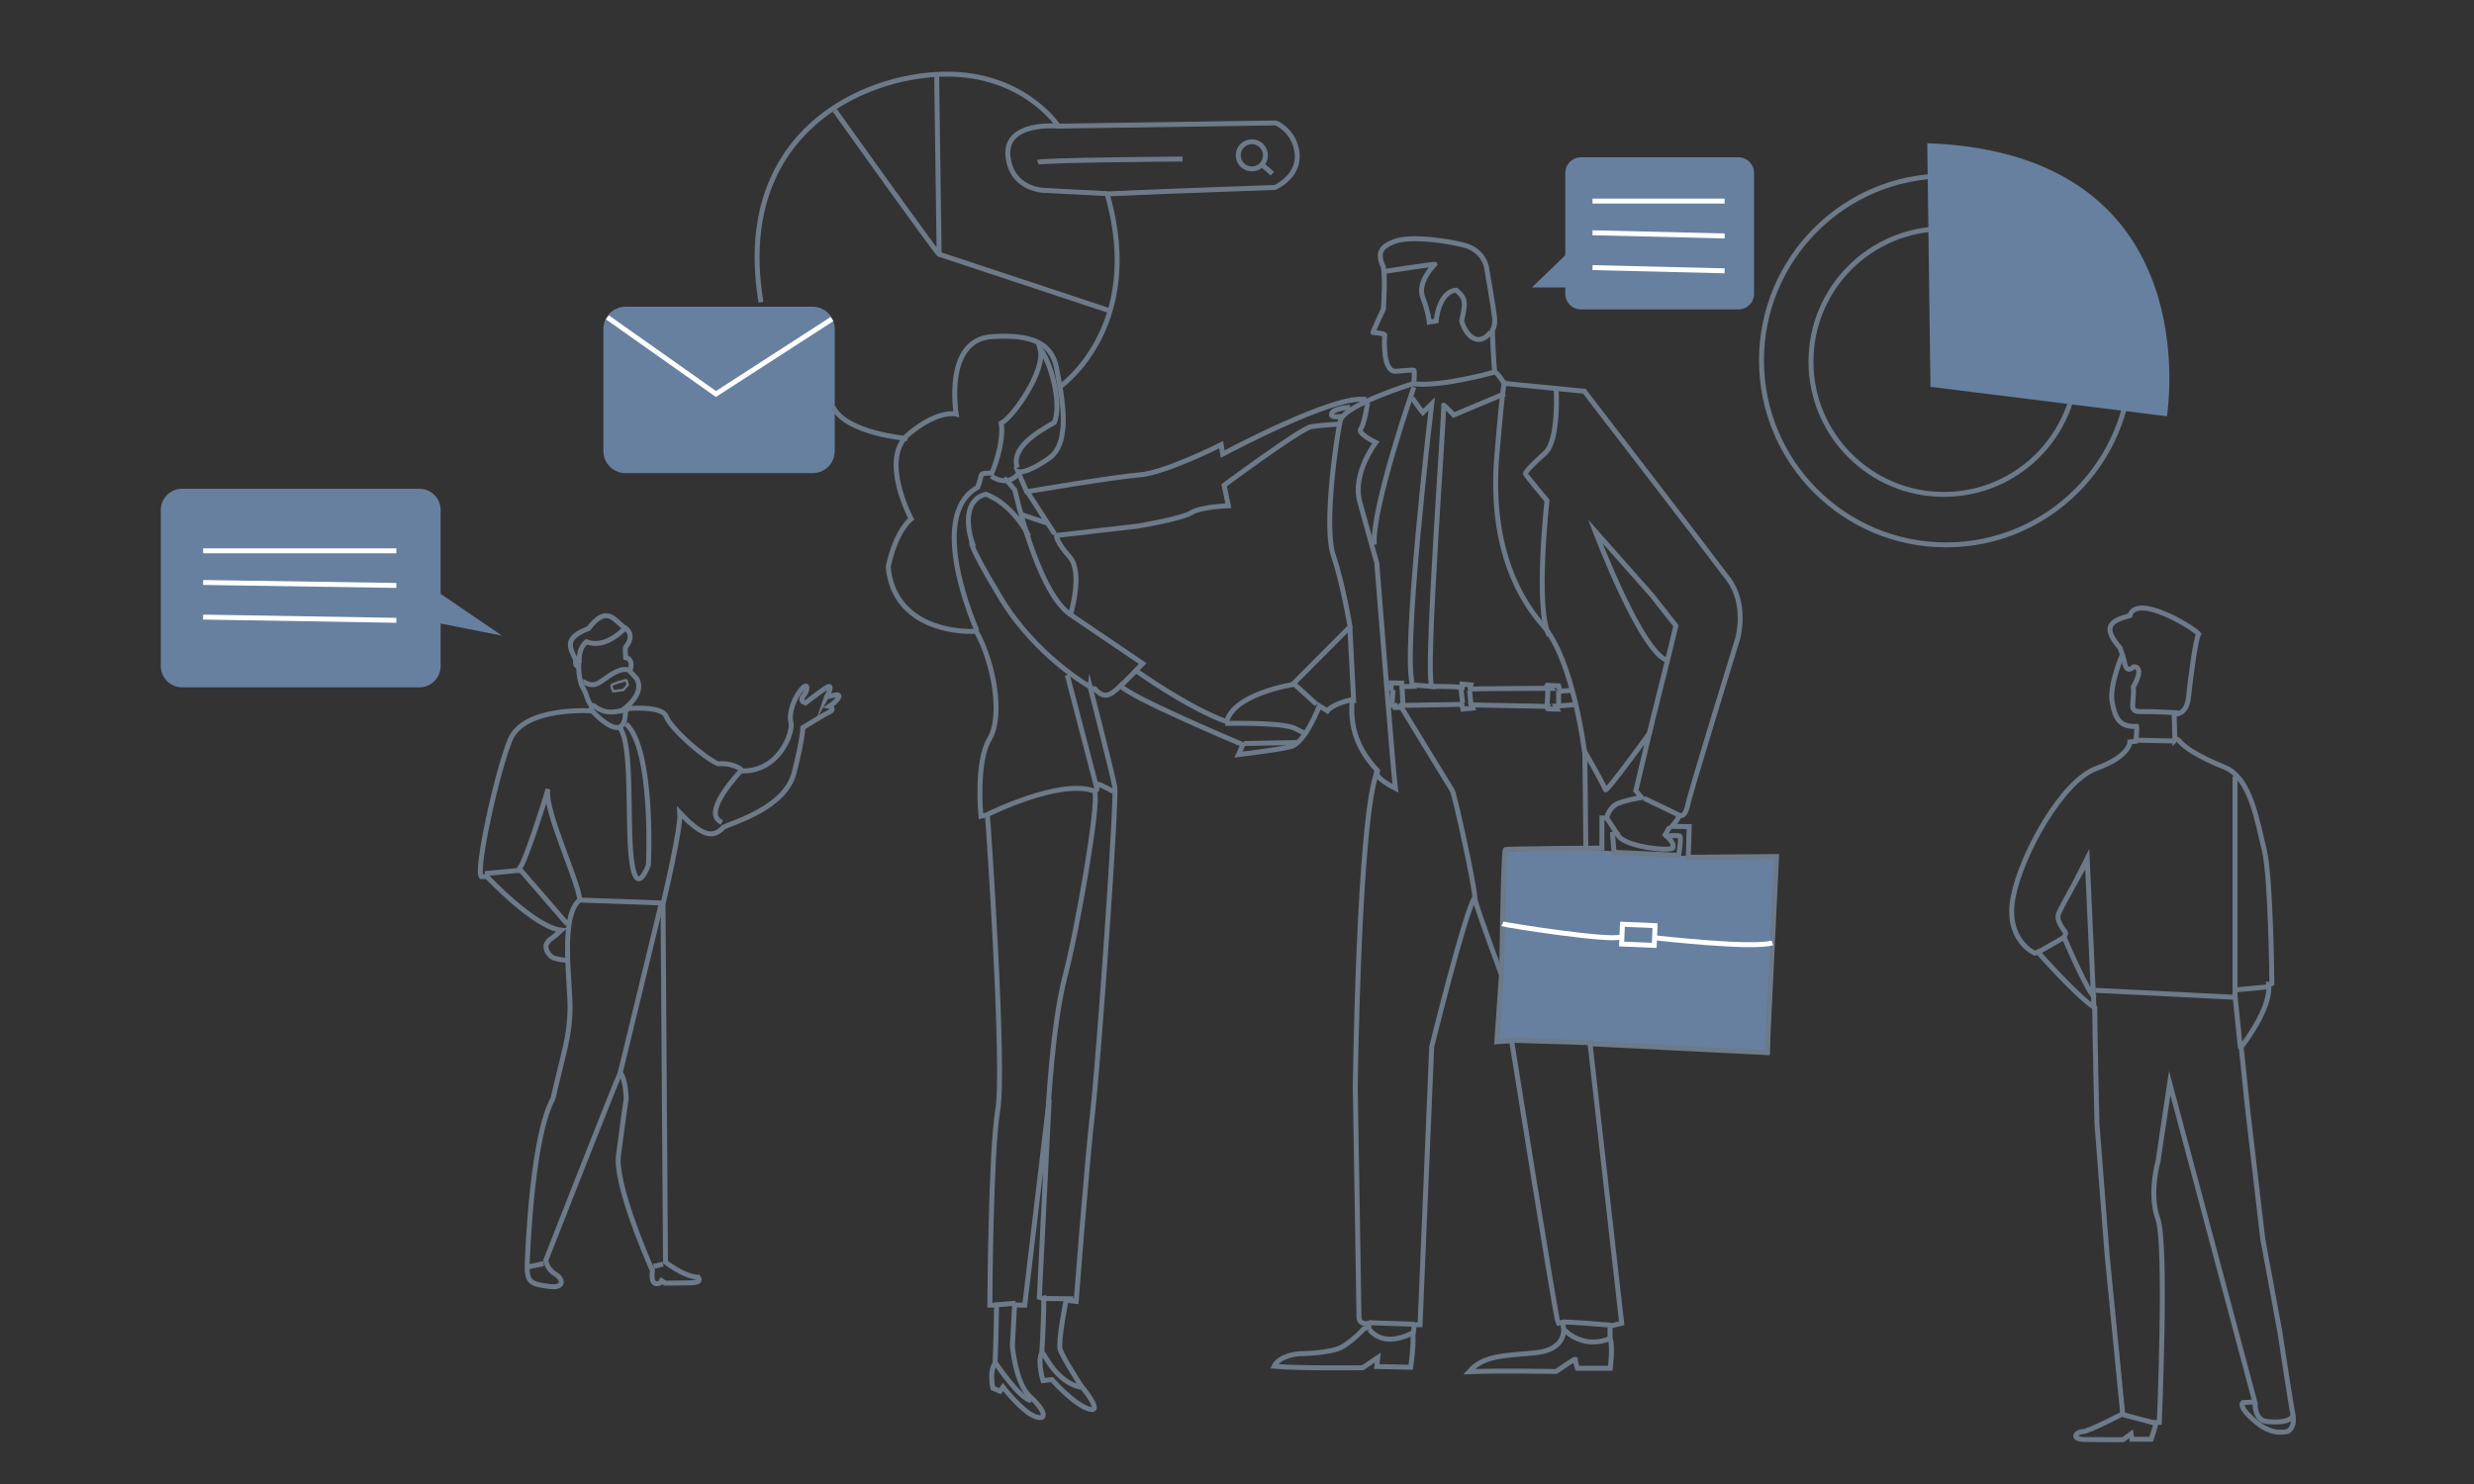 <?xml version="1.0" encoding="utf-8"?>
<!-- Generator: Adobe Illustrator 21.0.2, SVG Export Plug-In . SVG Version: 6.00 Build 0)  -->
<svg version="1.1" id="Слой_1" xmlns="http://www.w3.org/2000/svg" xmlns:xlink="http://www.w3.org/1999/xlink" x="0px" y="0px"
	 viewBox="0 0 1000 600.1" style="enable-background:new 0 0 1000 600.1;" xml:space="preserve">
<rect x="0" y="0" width="1000" height="600.1" fill="#333333" stroke="none"/>
<style type="text/css">
	.st0{fill:#67809F;}
	.st1{fill:none;stroke:#6C7A89;stroke-width:2;stroke-miterlimit:10;}
	.st2{fill:none;stroke:#6C7A89;stroke-miterlimit:10;}
	.st3{fill:none;stroke:#FFFFFF;stroke-width:2;stroke-miterlimit:10;}
</style>
<path class="st0" d="M608.3,347.5l-1.4,50.4l-1,23.4l28,0.1c0,0,58.1,3.6,58.7,3.6c0.6,0,22.8,1.2,22.8,1.2v-15.4l2.3-50.7l0.8-13.9
	l-33.9,0.1l-47.7-3.1l-23.5,0.8l-5.1,0.5L608.3,347.5z"/>
<path class="st1" d="M541.1,171.5c0,0-6.7,0.3-11.1,1c-4.5,0.9-35.2,23.7-35.2,23.7l1.7,8.3c0,0-10.9,0.3-15,2.8s-21.5,5.4-21.5,5.4
	l-33,3.8c0,0-0.3,2.3,5.4,8.7c5.5,6.4,0.3,23.3,0.3,23.3l29.2,19.8l-2.8,2.8c0,0,20.9,15,36.7,20.7c2.9-11.3,26.6-15,26.6-15
	l23.3-23.4c0,0-2.9-17.5-6.8-29s1.3-48,2.9-54.4c1.7-6.4,29.7-15,29.7-15s0.3-4.9,0.1-5.2c-0.1-0.4-1.5-0.1-7.3,0.3
	c-5.8,0.4-4.6-14.1-4.6-14.7c0-0.6-4.3-1-4.7-0.9c-0.4,0.1,4.2-9.6,4.2-9.6s1-15.9-0.4-17.7c-1.8-4.6-1.2-7.4,5-9.6
	c6.1-2.3,20.1-0.5,27.9,1.5c7.9,2,9.1,8.7,9.1,8.7s2.9,16.6,3.3,20.5c0.4,3.8-0.9,5.2-0.9,5.2s0.5,14.1,1,16.9
	c1.2,0.4,3.8,4.6,3.8,4.6l32.4,3.2c0,0,50.5,65.6,58.2,75.9c7.7,10.2,3.8,24,3.8,24s-19.6,63.6-20.2,67.3c-0.8,3.7-1.8,4.6-3.7,4.5
	c0.1,1.2-2.7,4.2-2.7,4.2l7,0.1l-0.4,12.4l35.7-0.3l-3.8,79.3l-71.6-3.6l12.8,113c0,0-3.7,1-4.3,1c-0.6,0-0.4,2.3-0.4,5.2
	c1.2,2.7,0.1,12,0.1,12h-13.3c0,0-1-2.9-0.8-3.6s-7.8,4.9-7.8,4.9s-24-0.4-35.2,0.1c6.1-7,15.2-6.4,27.2-7.7c12-1.3,11-9.5,11-9.5
	l-0.3-2.8c0,0,0,0-1.9,0.4C629,533.8,611,420.8,611,420.8l-6,0.4l1.9-27.1c0,0-9.2-24.6-10.9-31c-3.8,5.4-17.3,60.1-17.3,60.1
	L574,535.6h-2.6c0,0,0.4,0.9-0.3,4.2c0.4,4.1-0.9,13-0.9,13l-13.7-0.3l0.4-3.6l-6.1,4.1c0,0-26.5,0.3-35.8-0.6
	c2.3-4.7,10.5-5.1,10.5-5.1s12.5,0,17.3-2.9c4.7-2.9,8.3-7,8.3-7c0.1,0,2.2-0.9,2.2-0.9v-1.5c0,0-4,1-4-2.6c0-3.6-1.5-92.5-1.5-92.5
	s1.3-110.8,9-128.3c-8.1-8.6-11.3-17.7-10.2-28.8c-8.3,1.9-10.1,4.6-10.1,4.6l-3.2-2c0,0-5.8,15.1-11.6,16.5
	c-5.9,1.4-21.1,3.2-21.1,3.2l1.8-4c0,0-47.1-19.8-49.4-23.9c-4.7,4.7-7,5.1-10.5,1.3c-2-0.1-1.9-0.9-1.9-0.9s9.1,35.4,10,40.6
	c0.9,5.1-6.3,107.2-8.8,130c-2.6,22.8-6.8,78-6.8,78l-4.1-0.5c0,0-3.3,16.8-2.4,19.8c0.9,3.1,8.4,14.7,8.4,14.7s9.6,11.4,3.3,9.5
	c-6.3-1.9-15-11.9-15-11.9l-3.6,0.4c0,0-2.4-7.8-0.5-11.3c0.4-5.1,0.9-19.6,0.8-21.7c0-0.1,0-0.3,0-0.3c-0.3,0.1-1.8-0.4-1.8-0.4
	l4-80l-9.9,83.2l-4.1-0.1l-0.9,16.6c0,0,1.3,15.1,7,20.3c5.8,5.2,7.7,10,2.4,8.3c-5.2-1.7-13.2-12-13.2-12l-1.2,1.7l-2.9-1.3
	c0,0-1.5-6.7,0.9-10c0.4-7.4,0.6-23.5,0.6-23.5h-2.7c0,0,0.3-61.7,3.2-78.9s-3.8-115.4-4.2-119.4c-2.6,0.6-2.6,0.6-2.6,0.6
	s-2.2-22,3.5-31.3c5.5-9.3,1.7-30.7-5.4-43.5c-7.9,0.6-33.3-1.5-35.6-26c3.2-15,9.3-19.4,9.3-19.4s-13-24.3-1-34.3
	c11.9-10,19.2-8.1,19.2-8.1s-5.1-30.1,14.5-31.3c19.6-1.3,24.7,4.9,26.2,13.4c1.5,8.6,6.4,29.2-3.2,35.8c-9.6,6.7-12.5,5.4-12.5,5.4
	l3.5,8.1c0,0,35.2-6,45.7-6.8c10.5-0.9,32.9-12.2,32.9-12.2l0.6,3.8c0,0,46.1-24.7,58-22"/>
<path class="st1" d="M542.3,168.3c0,0-5,1-4-1.2c1-2.2,7.4-2.4,7.4-2.4"/>
<path class="st1" d="M607,393.8c0,0,0.6-49.9,1.5-50.3s39-0.6,39-0.6v-12.2h1.9c0,0,1-4.6,4.9-6c3.8-1.4,9.2-2.3,9.2-2.3l-2.3-2.7
	l5.5-23.2c0,0-17.5,24.2-17.8,22.8s-8.3-15.4-8.3-15.4l0.4,39.5"/>
<path class="st1" d="M652.4,344.6c0.4,0,26.1,1.2,26.1,1.2s1.3-7.4,0.4-7.8c-0.9-0.4-5.9,0-5.5,0c0.4,0,3.5,2.9,2.8,4.7
	c-0.6,1.8-20.9-0.4-22.4-5.5c-1-0.4-2,0-2,0L652.4,344.6z"/>
<line class="st1" x1="649.5" y1="330.8" x2="653.7" y2="337.2"/>
<line class="st1" x1="664.6" y1="322.8" x2="679.4" y2="329.9"/>
<line class="st1" x1="674.9" y1="334.4" x2="672.6" y2="338.2"/>
<path class="st1" d="M640.5,304.2c0,0-4.5-37.4-16.9-51.4c-12.4-14.1-21.4-36.5-18.5-69.5c2.8-33,3.1-28.4,3.1-28.4"/>
<path class="st1" d="M674.8,267.4"/>
<path class="st1" d="M666.6,296.7l7.9-31.7l2.9-12l-9.6-12.2l-23-26c0,0,19.2,50.9,29.8,52.4"/>
<path class="st1" d="M629,157c0,0,1.3,21.1-4.5,26.2c-5.8,5.1-7.9,7.7-7.9,8.3c0,0.6,8.7,10.9,8.7,10.9s-4.9,44.4,0.9,54.6"/>
<path class="st1" d="M552.8,162.9c0,0-1.3,8.6-2.8,10.5c-1.5,1.9,6.1,5.5,6.1,5.5s-9.6,12.5-6.5,23.9c3.1,11.3,6.9,24.8,6.9,24.8
	s6.7,84.9,7.5,91.1c-9.6-4.9-7.4-7-7.4-7"/>
<line class="st1" x1="545.6" y1="253.4" x2="547.2" y2="284.3"/>
<path class="st1" d="M571.5,156.5c0,0-17,48.6-16,63.7"/>
<path class="st1" d="M604.5,150.3c0,0-21,6.1-33,4.9"/>
<path class="st1" d="M570.8,160.9c0,0,2.9,4.2,4.3,5.9c3.6-3.5,3.6-3.5,3.6-3.5s-12.4,104.4-7.5,114.2c-4.5,0.1-4.5,0.1-4.5,0.1
	l-0.1-1.4l-4.3-0.1v2.2l-1.3-0.3"/>
<path class="st1" d="M608.3,159.1l-20.7,8.7c0,0-4.7-5.1-4.1-3.8c0.6,1.3-7.7,109.4-4.7,113.5c9.2,0,12.2,0.4,12.2,0.4v-1.3l3.5,0.3
	c0,0-0.6,1.9,0,1.7s32-0.3,32-0.3s-1.9-1.5-1-1.3s4.5,0.3,4.5,0.3l0.6,2.2l4.5-0.4"/>
<path class="st1" d="M561.9,285.2h2v0.8h1.9l0.4-0.8l24.7-0.4l0.4,1.9l4-0.4l-0.5-1.3l30.7,0.6c0,0-0.4,1,0.1,1
	c0.5,0,3.8,0.1,3.8,0.1l-0.6-1.2l8.1-0.6"/>
<line class="st1" x1="563.1" y1="279" x2="562.6" y2="285.2"/>
<line class="st1" x1="566.7" y1="277.6" x2="567.1" y2="285.4"/>
<path class="st1" d="M570.9,276.9c0.5,0,9.3,0.8,9.3,0.8"/>
<line class="st1" x1="590.5" y1="278.2" x2="591.2" y2="284.2"/>
<line class="st1" x1="594" y1="279.1" x2="594.6" y2="285.2"/>
<line class="st1" x1="625.7" y1="278.7" x2="625.3" y2="285.9"/>
<line class="st1" x1="630" y1="285.4" x2="630" y2="279.3"/>
<path class="st1" d="M596.1,363c0.3-3.5-8.1-41.8-9.1-43.4c-1-1.5-21-34.4-21-34.4"/>
<line class="st1" x1="611.1" y1="420.6" x2="643.7" y2="421.6"/>
<path class="st1" d="M632.2,537.4c0.1,0.5,7.7,8.4,18.7,3.7"/>
<path class="st1" d="M632,534.6c0.6-0.4,19.2,1.2,19.2,1.2"/>
<path class="st1" d="M553,537.1c0.6-0.1,4.5,8.4,17.9,1.9"/>
<line class="st1" x1="553.5" y1="534.8" x2="571.7" y2="535.4"/>
<line class="st1" x1="522.6" y1="276.1" x2="532.2" y2="284.8"/>
<path class="st1" d="M559.9,109.7c0,0,20.7-3.2,20.1-2.8s-7.3,7.4-4.9,13.4c2.3,6,2.6,9.9,2.6,9.9l2.8-0.4c0,0,0.9-11.8,8.1-12.5
	c4.1,3.5,3.8,5.1,2.2,12.4c1.5,5.8,6.7,11.1,11.8,4.5"/>
<path class="st1" d="M402.5,551.2c0,0,9.5,14.3,14.3,15.1"/>
<path class="st1" d="M421.5,547c0.5,0.3,5.5,11.9,15.4,13.9"/>
<line class="st1" x1="402.3" y1="527.6" x2="410.5" y2="526.9"/>
<path class="st1" d="M422.8,524.3"/>
<path class="st1" d="M430.9,526.1"/>
<path class="st1" d="M421.9,524.7"/>
<path class="st1" d="M422.8,525"/>
<polyline class="st1" points="421.9,525 430.9,525.1 433.8,525.1 "/>
<path class="st1" d="M423.6,449.7c0,0,1.7-35.2,6.9-55c5.2-19.8,13.8-70.1,12-74.2"/>
<path class="st1" d="M399.4,329.2c0,0,29.2-14.6,43.1-9.3c1.4,0,0.6-2.9,1.5-2.8c0.9,0.1,6,2.9,6,2.9"/>
<path class="st1" d="M394.9,255c0,0-20.9-46.4,0.3-58c1.9-5.4,1-4.9,1.9-5.4c0.9-0.4,3.8-0.3,3.8-0.3s5.1-11.8,3.8-20.2
	c4.7-2.3,18.2-21.4,15.7-30.1c4.1,4.9,9,21.7,5.8,29.8c-7.4,4.1-17.7,10.5-15,18.3"/>
<path class="st1" d="M400.7,192.5c0,0,6.7,5.1,11.5-1.7"/>
<line class="st1" x1="415.1" y1="198.6" x2="426.3" y2="215.9"/>
<path class="st1" d="M406,193.6c0.6,0,4.2,4.5,4.2,4.5s9,41.2,22.4,50.3"/>
<path class="st1" d="M423.4,211.5c-1.3-0.3-10.9-3.6-10.9-3.6"/>
<path class="st1" d="M440.6,277.7c0,0-22.1-12.5-36.2-36.1c-14.1-23.4-11.5-22.4-11.5-22.4s-5.8-16.2,5.5-19.4
	c5.4,1.9,12.4,7.4,17.5,17"/>
<path class="st1" d="M458.8,271.5c-0.4,0.4-6.1,6.1-6.1,6.1"/>
<line class="st1" x1="431.4" y1="272.9" x2="443.5" y2="319.3"/>
<path class="st1" d="M495.3,292.5c0,0,22.5-0.6,27.9,1.9c5.4,2.6,4.2,2.3,4.2,2.3"/>
<line class="st1" x1="502.9" y1="300.6" x2="524.1" y2="300.2"/>
<path class="st1" d="M857.8,264.8c0,0-5.2,12.2-4.1,18.8c1.2,6.7,2.8,10.4,9.9,10.1c0.3,1.4-0.3,6-0.3,6l-2.4,0.3
	c0,0,0.1,5.8-13.6,10.7c-13.7,5-30.3,34.7-33.6,52.1s8.8,22.6,8.8,22.6l1.2-0.5c0,0,16.1,18.3,23,22.5c0,8.3,0.9,46.9,0.9,46.9
	l4.1,53.1l6.3,64.2c0,0-13.3,7-16.1,7.2c-2.8,0.1-5,3.1,0.6,3.2c5.6,0.1,15.6,0.1,15.6,0.1l3.3-2.4l0.3,2.2h7.8c0,0,2.2-6.4,1.9-6.7
	c0.5,0,1.4-0.1,1.4-0.1s3.1-72.1-0.6-82.3c-3.7-10.1,0.1-23.4,0.1-23.4l4.7-31.5l34.4,128.9l-4.9,0.3c0,0-1.4,1.3,2.4,5.1
	c3.8,3.8,9,8.2,15.9,6.5c2.7-1.8,2.4-5.1,1.8-7.9c-0.6-2.8-5-31.9-5-31.9l-7-38.1l-6.1-52.4l-2.6-25.1c0,0,12.3-15.4,11.1-25.3
	c0.6,0.1,1.3-0.3,1.3-0.3s-0.4-43.1-3.1-54.2c-2.8-11.1-5.4-29-16-33.3c-10.6-4.2-16.4-8.2-18.3-10.6c-1-1.3-1.8-0.4-1.8-0.4
	l-0.3-10.5c0,0,5,0.8,5.8-6.8s2.8-23.2,4.1-25.6c-2.4-2.8-25.2-16.5-27.8-7.4c-7.5,2-11.6,4.3-4,13c1.9,5.1,1.8,5.8,1.8,5.8
	s0.6,4.9,3.7,1.9c1.2-0.1,4.1,0.6-0.1,8.1c0.5,6.7-2.2,10.1,2.9,10s15.2,0.5,15.2,0.5"/>
<path class="st1" d="M847.1,403.6c-2.7-0.9-12.8-24.7-12.8-24.7s0.8-1.3,0.6-1.8c-0.1-0.5-4.1-4.7-2.8-7.8
	c1.3-3.1,11.4-20.9,11.6-21.4l2.7,59.7"/>
<line class="st1" x1="823.6" y1="385.1" x2="834.5" y2="378.9"/>
<line class="st1" x1="846.9" y1="400.4" x2="903" y2="403.2"/>
<polyline class="st1" points="903.4,313.9 903.4,402.5 905.6,424 "/>
<line class="st1" x1="916.6" y1="399" x2="903.7" y2="400.2"/>
<line class="st1" x1="871.1" y1="575.4" x2="857.5" y2="571.8"/>
<path class="st1" d="M911.5,567.3c0,0-0.3,6.8,4.6,7.4c4.9,0.6,9.6,0.1,10.6-2.2"/>
<path class="st1" d="M863.4,299.2c0.4,0.1,15.9,0.4,15.9,0.4"/>
<path class="st1" d="M229.3,373.6L210.6,352c0,0-1.9,0.6-0.1-1.7c1.8-2.3,9.1-24.4,11-31.3c-1.8,7.8,11.9,36.3,12.9,44.8
	c-8.3,6.4-3.7,33.9-4,44.8c-0.3,10.9-2.3,15.7-6.9,35.6c-8.2,14.7-10.1,59-10.4,66.8c-0.3,7.8,1.8,8.1,8.6,9.1c6.8,1,6-3.1,2.7-5
	s-3.8-5.5-3.8-5.5s27.6-70.4,30.1-75.9c2.3,2.7,2.4,10.5,2.4,10.5s-1.7,11.8-3.1,22.8c-1.5,11,10.4,39.3,13.7,46.7
	c-1,7.5,3.3,4.9,3.3,4.9l0.4-0.8l1.5,1c0,0,5.2-0.1,8.7-0.1c3.5,0,6.1-0.3,4.6-2.3c-5.6-0.1-13.2-6.1-13.2-6.1l-1-144.9
	c0,0,7.3-30.3,6.8-36.8c10.2,10.9,14.1,9.6,17.7,5.8c3.8-1.9,24.9-7.7,28.5-22c3.6-14.3,3.5-18.2,3.5-18.2s9-5.5,10.7-6.3
	c1.8-0.8,1.3-2,0-2.3c2.7-1.7,5.9-5.2,2.4-4.6c-3.5,0.6-3.6,0.9-3.6,0.9s3.7-6.4-0.3-3.7c-4,2.7-8.1,6-8.1,6s-2.8-0.5-0.8-2.9
	s1.9-5.9-0.9-2.6c-2.8,3.3-5.2,9.5-4.2,13.4c1,4-4.7,19.8-19.6,19.6c-1.2-1.7-5.6-3.3-9.9-2.9c-6.1-2.7-19.1-14.3-20.9-19.1
	s-17-3.1-17-3.1s8.7-6.3,5-12.3l-2.7-2.9c0,0,1.9-4.9-1.7-5.5c-0.3-3.3-0.1-4.2-0.1-4.2s4.9-5.2-1-8.4c-4.2-3.6-7-8.1-13.9,0.8
	c-9.9,3.8-7.8,7.4-5.2,12.7c-0.5,3.2,1.2,2.4,1.2,2.4s-0.1,6,1.8,9c1.7,2.9,1.7,5.5,3.3,6.9c0.1,1.5,0.1,2.3,0.1,2.3
	s-27.5-1.9-33,11.9c-5.5,13.8-13.8,52.2-11.6,55.1c2.3,0,2.3,0,2.3,0s19.3,20.6,30.1,21.7c-4.5,4.2-5.1,3.6-5.5,4.9
	c-1.8,1.4,0,5.6,2.7,6.4c2.7,0.8,4.5,0.8,4.5,0.8"/>
<path class="st1" d="M299.2,312c0,0-16.2,16.9-7.4,20.5"/>
<line class="st1" x1="196" y1="353.2" x2="209.8" y2="351.9"/>
<line class="st1" x1="234.4" y1="363.9" x2="267.9" y2="365.1"/>
<line class="st1" x1="268" y1="511.1" x2="264.2" y2="512"/>
<line class="st1" x1="219.7" y1="510.9" x2="213.5" y2="512.2"/>
<path class="st1" d="M251,430.9"/>
<line class="st1" x1="250.7" y1="433.7" x2="267.2" y2="365.7"/>
<path class="st1" d="M239.2,287.3c0,0,13.8,15.4,13.6,0"/>
<path class="st1" d="M250.2,293.8c5.8,6.1,3.1,38.9,5.1,54.2c2,15.4,6.8,1.7,6.8,1.7s2.3-46.7-9.1-57.1"/>
<path class="st1" d="M235.7,275.6c0.4,0,2.9,2.3,6.1,0.6s8.3-6.9,12.7-5.2"/>
<path class="st2" d="M251.9,279h-0.4l-3.6,0.5c0,0-1.2-2.3-0.5-2.7c0.6-0.4,5.9-2,5.9-1.8c0,0.3,0.4,2,0.4,2L251.9,279z"/>
<path class="st1" d="M239.5,284.8c0,0,3.6,4,9.7,2.9c6.1-1,4-0.8,4-0.8"/>
<path class="st1" d="M252.4,254.3c-0.8,0.4-7.4,8.1-15.4,5.2c-3.7,3.2-2.8,8.7-2.8,8.7"/>
<path class="st0" d="M328.4,191.3h-75.5c-5,0-9-4-9-9v-49.3c0-5,4-9,9-9h75.5c5,0,9,4,9,9v49.3C337.4,187.4,333.4,191.3,328.4,191.3
	z"/>
<path class="st1" d="M427.9,156.8c0,0,35.4-23.9,19.6-78.4c29-1.3,67.8-2.6,67.8-2.6s9.9-4.2,9-13.7c-0.9-9.3-8.6-12.4-8.6-12.4
	L427.8,51c0,0-15-23-49.5-20.9s-81.5,27.2-70.7,92.1"/>
<path class="st1" d="M366.8,177.3c0,0-24.7-1.9-30.1-12.8"/>
<path class="st1" d="M337.4,44.6c0,0,42.2,59.2,42.2,58.2s-1-72.7-1-72.7"/>
<line class="st1" x1="449" y1="125.8" x2="379.6" y2="102.8"/>
<path class="st1" d="M427.9,51c0,0-21.7-2.2-20.5,11.9c1.3,14.1,15,14.1,15,14.1l25.2,1.3"/>
<path class="st1" d="M419.5,65.6c2.2-0.9,58.5-1.3,58.5-1.3"/>
<circle class="st1" cx="506" cy="62.8" r="5.5"/>
<line class="st1" x1="514.3" y1="70.2" x2="510.1" y2="66.6"/>
<circle class="st1" cx="786.6" cy="145.7" r="74.6"/>
<circle class="st1" cx="785.7" cy="146.2" r="53.7"/>
<path class="st1" d="M763.1,48.9"/>
<path class="st0" d="M779,57.9l1.3,98.5l95.6,11.9C875.7,168.3,894.1,62.1,779,57.9z"/>
<path class="st0" d="M702.7,125.1H639c-3.5,0-6.3-2.8-6.3-6.3V69.9c0-3.5,2.8-6.3,6.3-6.3h63.7c3.5,0,6.3,2.8,6.3,6.3v48.9
	C709,122.3,706.2,125.1,702.7,125.1z"/>
<path class="st0" d="M619.2,116.2c0.5-0.4,14.2-13.7,14.2-13.7l1.5,13.7H619.2z"/>
<path class="st0" d="M169.5,277.9H73.6c-4.7,0-8.6-3.8-8.6-8.6v-63.1c0-4.7,3.8-8.6,8.6-8.6h95.9c4.7,0,8.6,3.8,8.6,8.6v63.1
	C178.1,274.1,174.2,277.9,169.5,277.9z"/>
<path class="st0" d="M202.9,257c-1.2-0.8-63.7-43.4-63.7-43.4l0.1,20.1l3.3,11.4L202.9,257z"/>
<polyline class="st3" points="245.5,128.3 289.4,159.3 336.3,129 "/>
<line class="st3" x1="82.1" y1="222.7" x2="160.2" y2="222.7"/>
<line class="st3" x1="82.1" y1="235.5" x2="160.2" y2="236.7"/>
<line class="st3" x1="82.1" y1="249.5" x2="160.2" y2="250.8"/>
<line class="st3" x1="643.7" y1="81.3" x2="697.1" y2="81.3"/>
<line class="st3" x1="643.7" y1="94.1" x2="697.1" y2="95.4"/>
<line class="st3" x1="643.7" y1="108.2" x2="697.1" y2="109.5"/>
<rect x="655.7" y="374" transform="matrix(0.999 4.200494e-02 -4.200494e-02 0.999 16.462 -27.484)" class="st3" width="13.2" height="8"/>
<path class="st3" d="M607.3,373.5c1,0.5,43.7,7.2,47.8,5.3"/>
<path class="st3" d="M669.2,379.2c0.5,0,39.2,4.5,47.2,2"/>
</svg>
